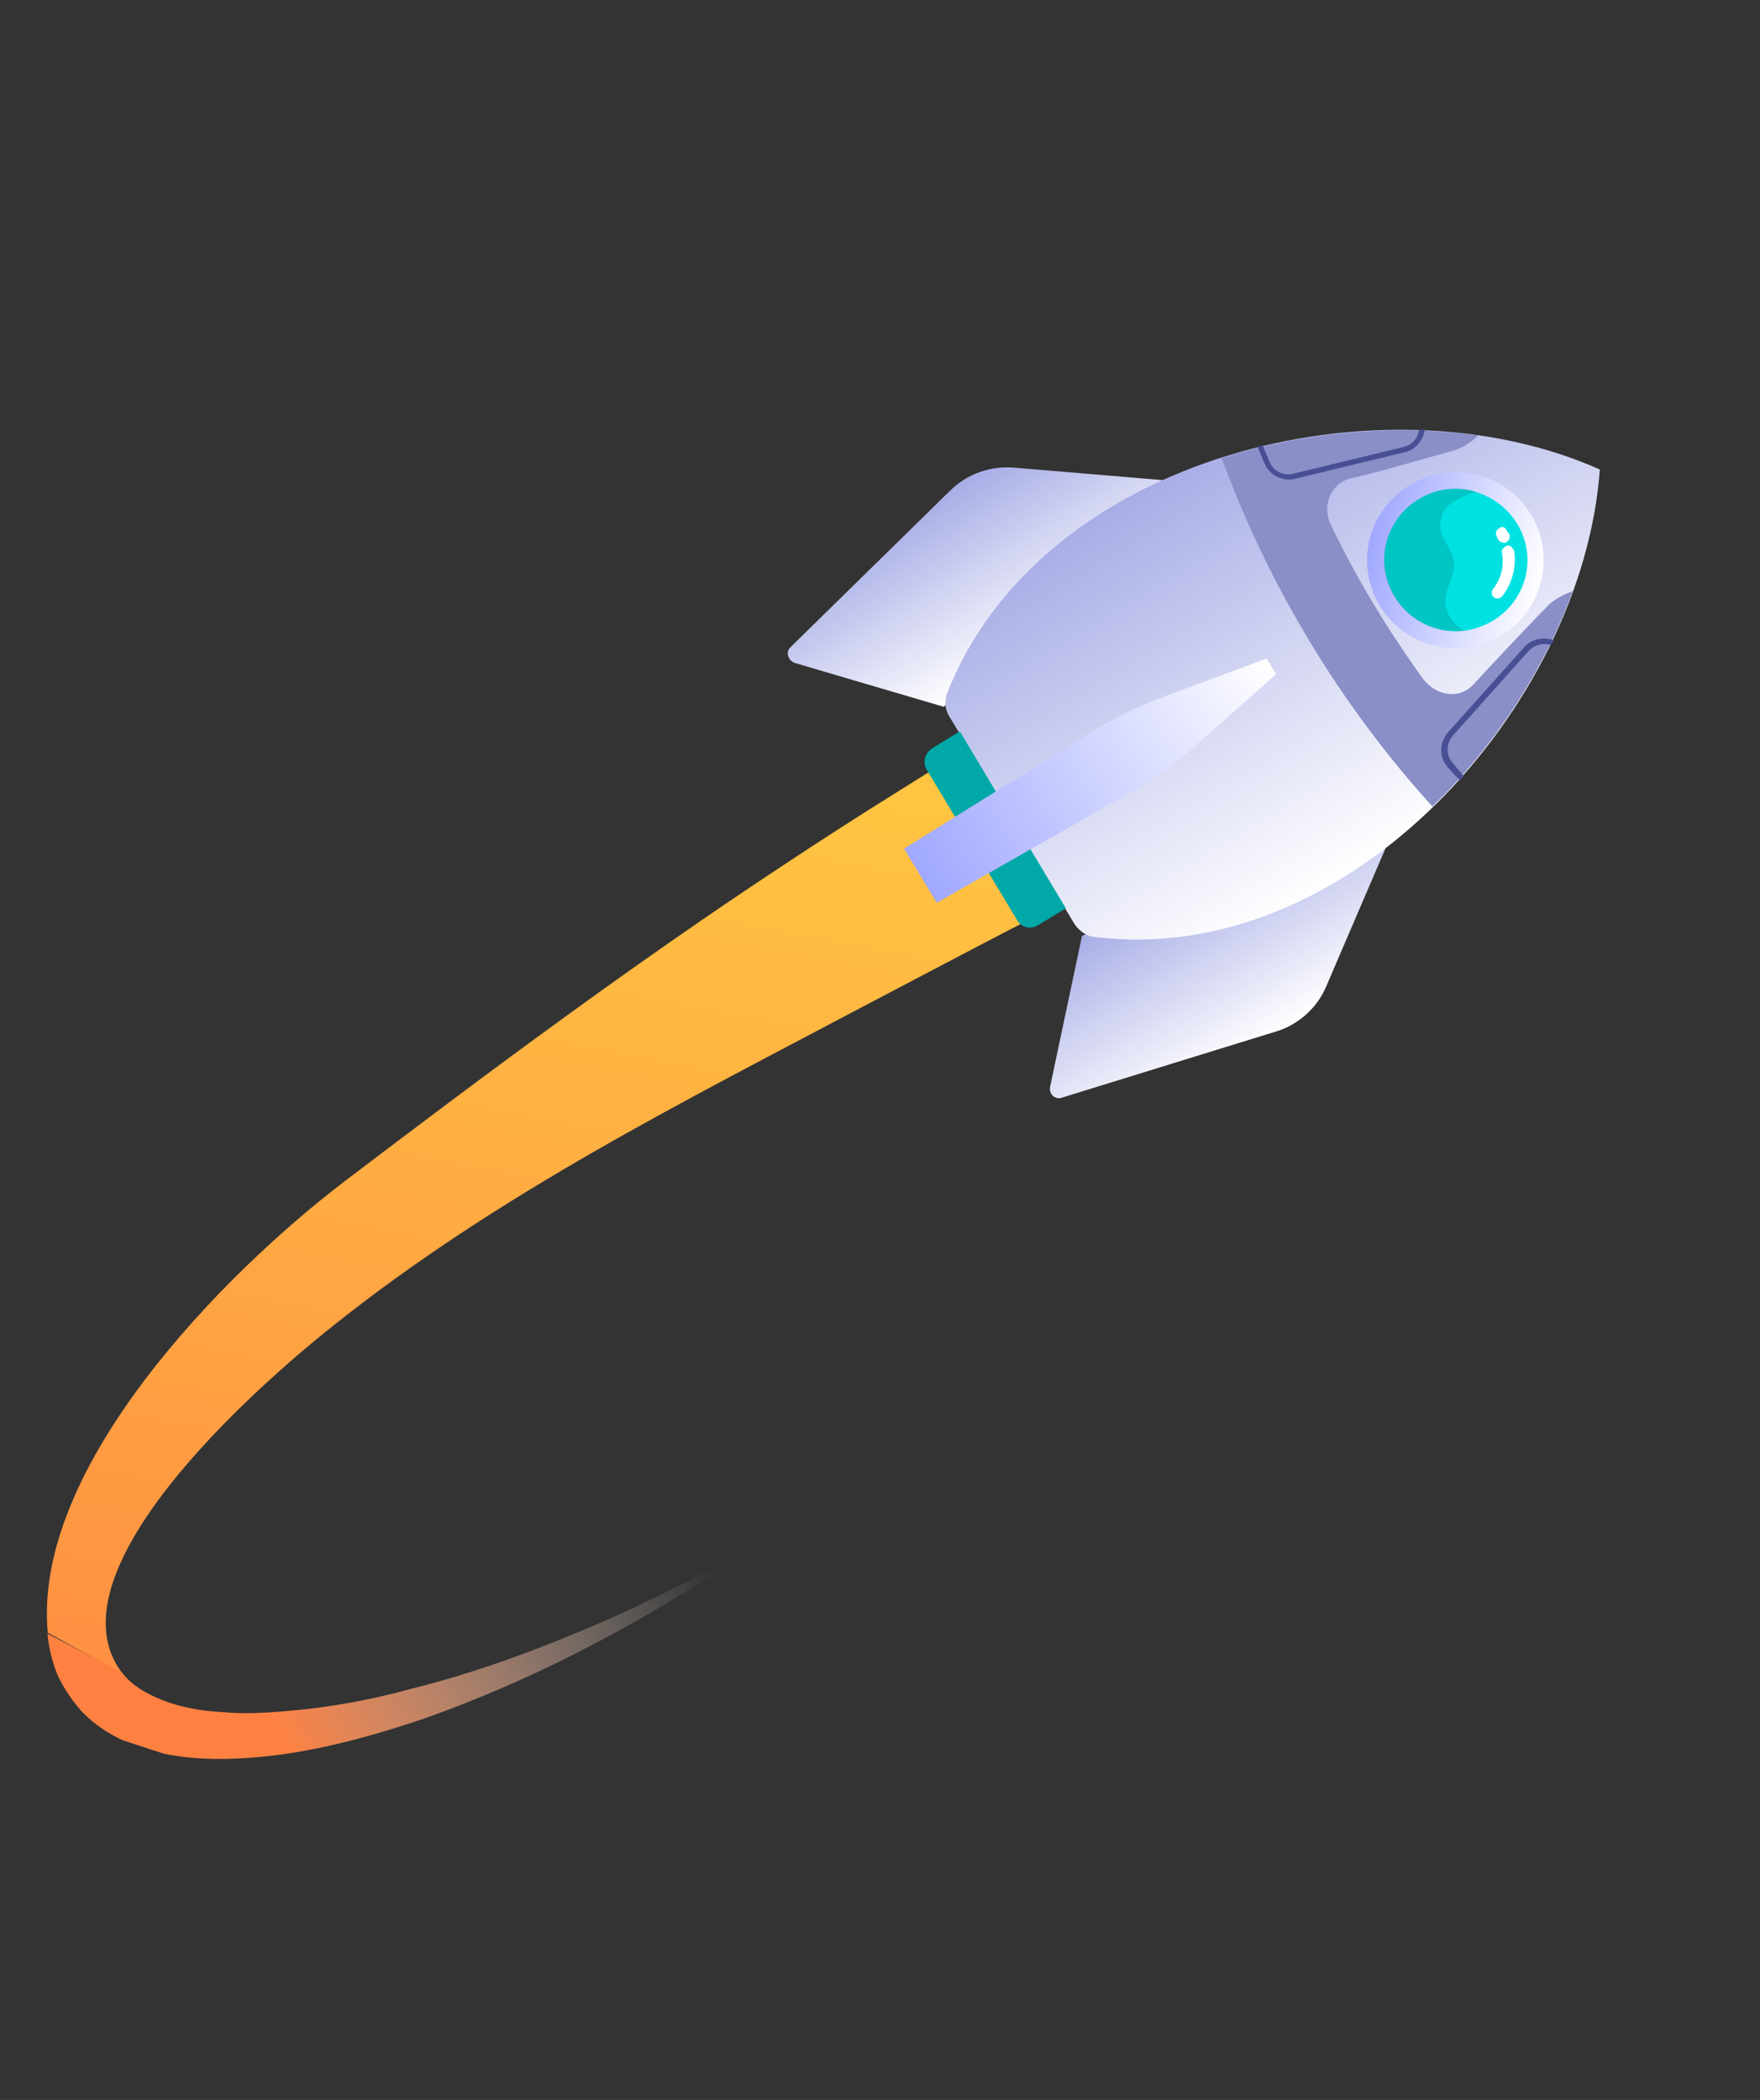 <svg width="88" height="105" viewBox="0 0 88 105" fill="none" xmlns="http://www.w3.org/2000/svg">
<rect x="0" y="0" width="88" height="105" fill="#333333" stroke="none"/>
<g clip-path="url(#clip0_48_754)">
<path d="M54.929 44.255C53.028 45.181 51.053 46.18 49.123 47.194C47.192 48.207 45.261 49.221 43.331 50.234C34.129 55.11 24.924 59.695 16.665 66.282C12.607 69.502 2.282 78.703 6.13 83.684L2.389 81.639C1.607 73.355 11.23 63.635 17.23 59.066C24.39 53.62 31.753 48.143 39.164 43.262C41.02 42.031 42.862 40.843 44.748 39.67C46.634 38.497 48.476 37.309 50.42 36.107L54.929 44.255Z" fill="url(#paint0_linear_48_754)"/>
<path d="M27.189 83.458C25.186 84.399 23.108 85.268 21.03 85.991C18.909 86.7 16.771 87.307 14.473 87.668C13.352 87.834 12.202 87.942 11.037 87.948C9.872 87.954 8.648 87.844 7.451 87.502C6.255 87.159 4.998 86.555 4.03 85.513C3.575 84.977 3.149 84.354 2.868 83.731C2.602 83.063 2.437 82.38 2.374 81.683L6.101 83.626C6.571 84.264 7.346 84.71 8.207 85.04C9.069 85.37 10.075 85.554 11.124 85.607C12.159 85.703 13.192 85.654 14.241 85.561C16.38 85.39 18.49 85.016 20.569 84.438C22.677 83.918 24.741 83.238 26.79 82.456C30.887 80.894 34.807 78.983 38.594 76.738C34.998 79.287 31.211 81.532 27.189 83.458Z" fill="url(#paint1_linear_48_754)"/>
<path d="M60.466 24.203L50.702 23.382C49.522 23.286 48.374 23.685 47.52 24.518L39.531 32.354C39.256 32.603 39.404 33.038 39.754 33.153L47.182 35.339L60.466 24.203Z" fill="url(#paint2_linear_48_754)"/>
<path d="M70.168 40.336L66.308 49.328C65.864 50.392 64.908 51.241 63.832 51.566L53.105 54.88C52.771 55.012 52.434 54.709 52.504 54.345L54.101 46.79L70.168 40.336Z" fill="url(#paint3_linear_48_754)"/>
<path d="M79.992 23.476C79.136 35.287 67.468 48.45 54.713 46.845C54.334 46.818 53.983 46.558 53.748 46.239L47.462 35.817C47.241 35.455 47.224 35.062 47.352 34.669C52.023 22.75 69.169 18.632 79.992 23.476Z" fill="url(#paint4_linear_48_754)"/>
<path d="M46.343 38.498L50.863 46.021C51.084 46.384 51.536 46.483 51.899 46.263L53.291 45.413L47.991 36.57L46.598 37.421C46.221 37.685 46.122 38.136 46.343 38.498Z" fill="#00A8A8"/>
<path d="M45.203 42.431L46.837 45.141L56.429 39.667C57.619 38.992 58.692 38.23 59.706 37.352L63.804 33.71L63.333 32.927L58.204 34.83C56.94 35.288 55.72 35.905 54.574 36.594L45.203 42.431Z" fill="url(#paint5_linear_48_754)"/>
<path d="M61.084 22.906C65.241 21.605 69.739 21.188 73.908 21.777C73.546 22.143 73.067 22.422 72.588 22.555C70.886 23.015 69.215 23.532 67.484 23.934C66.525 24.201 66.066 25.308 66.567 26.294C67.866 28.992 69.412 31.529 71.146 33.933C71.822 34.831 72.988 34.971 73.668 34.226C74.868 32.925 76.054 31.668 77.299 30.382C77.675 29.973 78.139 29.738 78.633 29.561C77.202 33.495 74.751 37.288 71.624 40.329C67.062 35.307 63.441 29.335 61.084 22.906Z" fill="#8A8FC7"/>
<path d="M72.369 38.347C72.34 38.289 72.266 38.217 72.237 38.159C71.957 37.681 72.011 37.07 72.402 36.617L76.219 32.351C76.595 31.942 77.162 31.837 77.688 32.009C77.659 32.096 77.587 32.169 77.558 32.257C77.164 32.128 76.743 32.232 76.453 32.524L72.636 36.79C72.318 37.17 72.278 37.737 72.63 38.142L73.188 38.809C73.115 38.882 73.043 38.955 73.014 39.042L72.369 38.347Z" fill="#484F94"/>
<path d="M63.226 23.171C63.256 23.229 63.285 23.287 63.315 23.345C63.595 23.823 64.193 24.067 64.717 23.948L70.243 22.611C70.766 22.492 71.157 22.039 71.241 21.486C71.139 21.501 71.051 21.472 70.949 21.487C70.908 21.909 70.605 22.245 70.183 22.349L64.657 23.687C64.177 23.82 63.637 23.547 63.459 23.053L63.133 22.27C63.031 22.285 62.973 22.314 62.871 22.329L63.226 23.171Z" fill="#484F94"/>
<path d="M68.694 26.312C67.762 28.571 68.812 31.139 71.076 32.072C73.34 33.006 75.911 31.96 76.843 29.701C77.775 27.442 76.724 24.874 74.461 23.941C72.241 23.022 69.67 24.068 68.694 26.312Z" fill="url(#paint6_linear_48_754)"/>
<path d="M71.451 24.698C69.606 25.45 68.731 27.533 69.5 29.332C70.255 31.175 72.343 32.051 74.144 31.286C75.989 30.535 76.864 28.451 76.095 26.651C75.326 24.852 73.237 23.976 71.451 24.698Z" fill="#00E2E2"/>
<path d="M75.322 26.496C75.352 26.554 75.381 26.612 75.454 26.684C75.484 26.742 75.499 26.844 75.47 26.931C75.442 27.018 75.384 27.048 75.311 27.121C75.195 27.18 75.02 27.122 74.917 26.992C74.888 26.934 74.858 26.876 74.829 26.818C74.799 26.76 74.784 26.658 74.798 26.615C74.827 26.527 74.841 26.484 74.957 26.425C75.044 26.308 75.234 26.322 75.322 26.496Z" fill="white"/>
<path d="M75.575 27.352C75.648 27.425 75.678 27.483 75.707 27.541C75.829 28.354 75.602 29.199 75.11 29.812C75.024 29.929 74.82 29.959 74.703 29.872C74.659 29.858 74.673 29.814 74.63 29.8C74.571 29.684 74.57 29.539 74.642 29.466C75.061 28.925 75.217 28.299 75.096 27.631C75.081 27.529 75.095 27.486 75.168 27.413C75.24 27.34 75.298 27.31 75.356 27.281C75.458 27.266 75.502 27.28 75.575 27.352Z" fill="white"/>
<path opacity="0.5" d="M71.451 24.698C72.235 24.374 73.065 24.355 73.766 24.584C73.693 24.657 73.592 24.672 73.49 24.688C73.097 24.849 72.647 25.041 72.358 25.333C72.069 25.626 71.969 26.077 72.03 26.484C72.136 27.05 72.619 27.498 72.711 28.109C72.773 28.806 72.21 29.493 72.273 30.19C72.304 30.539 72.452 30.829 72.701 31.104C72.833 31.293 73.024 31.451 73.243 31.523C71.671 31.735 70.107 30.885 69.456 29.318C68.731 27.533 69.606 25.449 71.451 24.698Z" fill="#00A8A8"/>
</g>
<defs>
<linearGradient id="paint0_linear_48_754" x1="54.9" y1="107.552" x2="68.555" y2="34.905" gradientUnits="userSpaceOnUse">
<stop stop-color="#FF8142"/>
<stop offset="1" stop-color="#FFCE42"/>
</linearGradient>
<linearGradient id="paint1_linear_48_754" x1="4.856" y1="87.559" x2="36.022" y2="71.708" gradientUnits="userSpaceOnUse">
<stop offset="0.24" stop-color="#FF8142"/>
<stop offset="0.901" stop-color="white" stop-opacity="0"/>
</linearGradient>
<linearGradient id="paint2_linear_48_754" x1="52.227" y1="32.3" x2="47.51" y2="24.415" gradientUnits="userSpaceOnUse">
<stop stop-color="white"/>
<stop offset="1" stop-color="#A8ADE6"/>
</linearGradient>
<linearGradient id="paint3_linear_48_754" x1="59.121" y1="43.771" x2="63.838" y2="51.656" gradientUnits="userSpaceOnUse">
<stop stop-color="#A8ADE6"/>
<stop offset="1" stop-color="white"/>
</linearGradient>
<linearGradient id="paint4_linear_48_754" x1="70.948" y1="41.628" x2="59.731" y2="22.877" gradientUnits="userSpaceOnUse">
<stop stop-color="white"/>
<stop offset="1" stop-color="#A8ADE6"/>
</linearGradient>
<linearGradient id="paint5_linear_48_754" x1="46.027" y1="43.807" x2="63.547" y2="33.278" gradientUnits="userSpaceOnUse">
<stop stop-color="#A0A8FF"/>
<stop offset="1" stop-color="white"/>
</linearGradient>
<linearGradient id="paint6_linear_48_754" x1="77.066" y1="29.093" x2="68.493" y2="26.949" gradientUnits="userSpaceOnUse">
<stop stop-color="white"/>
<stop offset="1" stop-color="#A0A8FF"/>
</linearGradient>
<clipPath id="clip0_48_754">
<rect width="89.279" height="63.064" fill="white" transform="matrix(0.311 -0.951 -0.951 -0.311 60.184 104.689)"/>
</clipPath>
</defs>
</svg>
